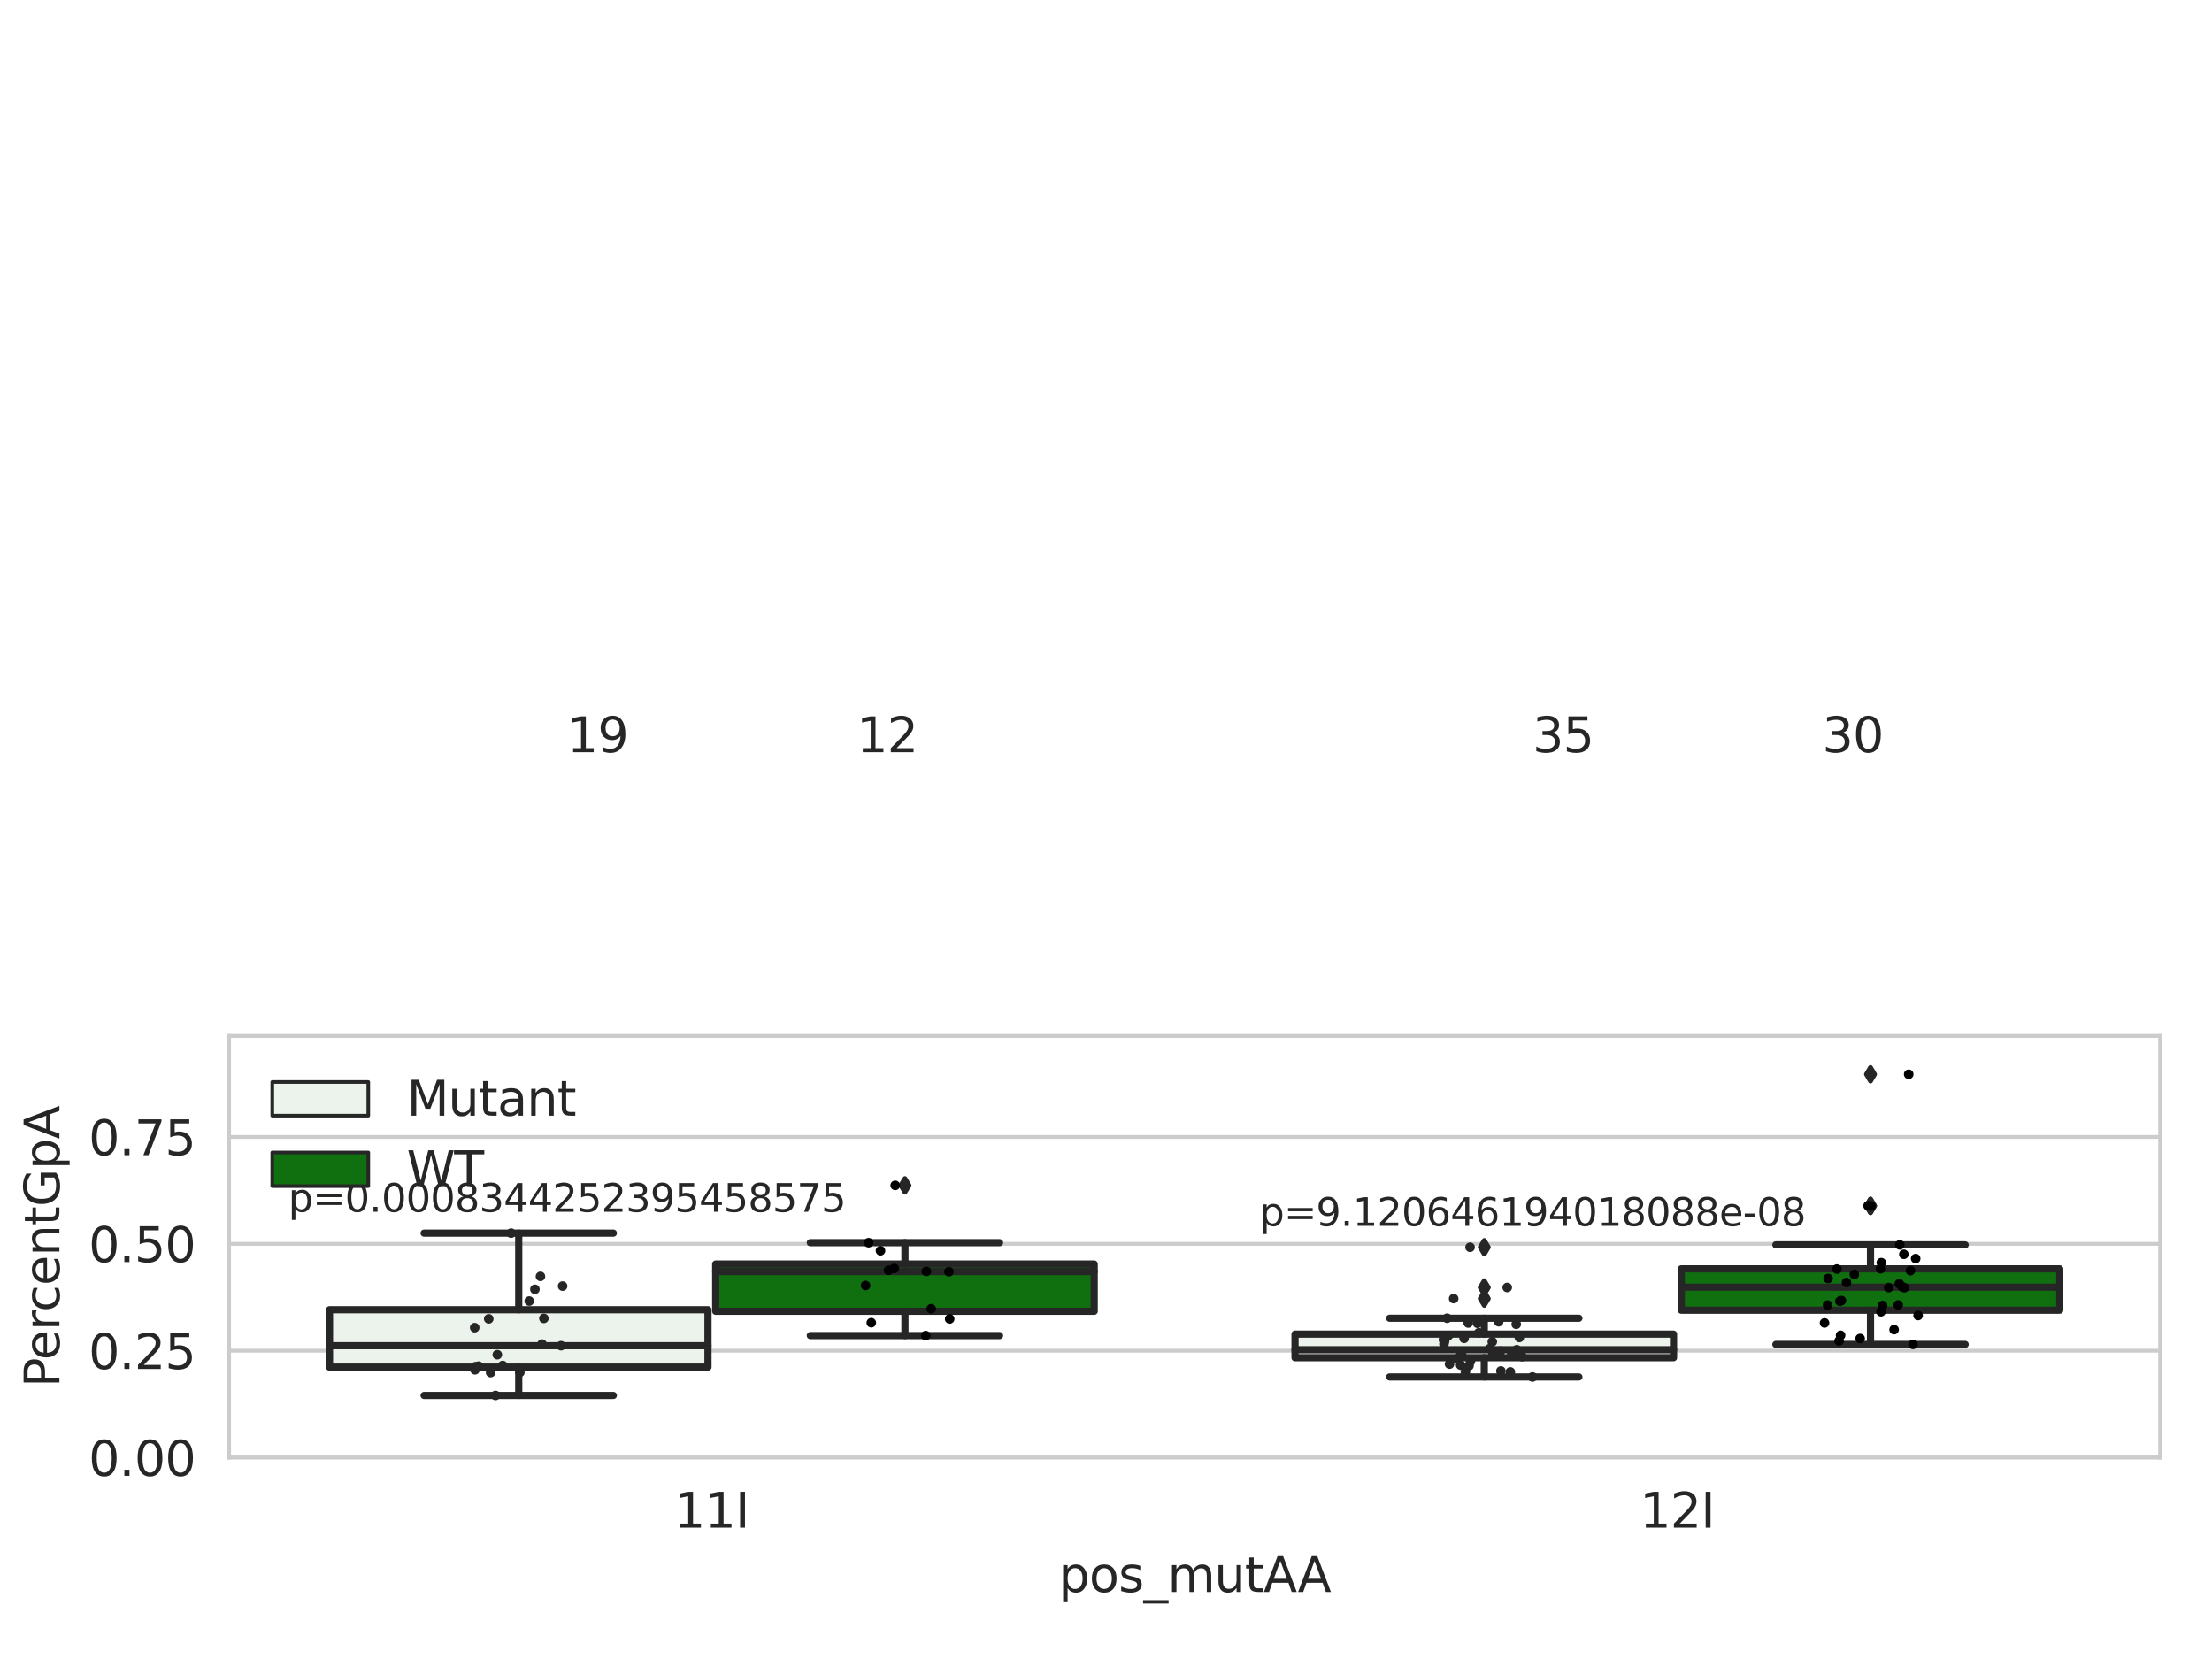<?xml version="1.0" encoding="utf-8" standalone="no"?>
<!DOCTYPE svg PUBLIC "-//W3C//DTD SVG 1.1//EN"
  "http://www.w3.org/Graphics/SVG/1.1/DTD/svg11.dtd">
<svg xmlns:xlink="http://www.w3.org/1999/xlink" width="460.8pt" height="345.6pt" viewBox="0 0 460.8 345.6" xmlns="http://www.w3.org/2000/svg" version="1.1">
 <defs>
  <style type="text/css">*{stroke-linejoin: round; stroke-linecap: butt}</style>
 </defs>
 <g id="figure_1">
  <g id="patch_1">
   <path d="M 0 345.6 
L 460.8 345.6 
L 460.8 0 
L 0 0 
z
" style="fill: #ffffff"/>
  </g>
  <g id="axes_1">
   <g id="patch_2">
    <path d="M 47.72 303.64 
L 450 303.64 
L 450 215.812 
L 47.72 215.812 
z
" style="fill: #ffffff"/>
   </g>
   <g id="matplotlib.axis_1">
    <g id="xtick_1">
     <g id="text_1">
      <!-- 11I -->
      <g style="fill: #262626" transform="translate(140.452 318.238)scale(0.1 -0.1)">
       <defs>
        <path id="DejaVuSans-31" d="M 794 531 
L 1825 531 
L 1825 4091 
L 703 3866 
L 703 4441 
L 1819 4666 
L 2450 4666 
L 2450 531 
L 3481 531 
L 3481 0 
L 794 0 
L 794 531 
z
" transform="scale(0.016)"/>
        <path id="DejaVuSans-49" d="M 628 4666 
L 1259 4666 
L 1259 0 
L 628 0 
L 628 4666 
z
" transform="scale(0.016)"/>
       </defs>
       <use xlink:href="#DejaVuSans-31"/>
       <use xlink:href="#DejaVuSans-31" x="63.623"/>
       <use xlink:href="#DejaVuSans-49" x="127.246"/>
      </g>
     </g>
    </g>
    <g id="xtick_2">
     <g id="text_2">
      <!-- 12I -->
      <g style="fill: #262626" transform="translate(341.592 318.238)scale(0.1 -0.1)">
       <defs>
        <path id="DejaVuSans-32" d="M 1228 531 
L 3431 531 
L 3431 0 
L 469 0 
L 469 531 
Q 828 903 1448 1529 
Q 2069 2156 2228 2338 
Q 2531 2678 2651 2914 
Q 2772 3150 2772 3378 
Q 2772 3750 2511 3984 
Q 2250 4219 1831 4219 
Q 1534 4219 1204 4116 
Q 875 4013 500 3803 
L 500 4441 
Q 881 4594 1212 4672 
Q 1544 4750 1819 4750 
Q 2544 4750 2975 4387 
Q 3406 4025 3406 3419 
Q 3406 3131 3298 2873 
Q 3191 2616 2906 2266 
Q 2828 2175 2409 1742 
Q 1991 1309 1228 531 
z
" transform="scale(0.016)"/>
       </defs>
       <use xlink:href="#DejaVuSans-31"/>
       <use xlink:href="#DejaVuSans-32" x="63.623"/>
       <use xlink:href="#DejaVuSans-49" x="127.246"/>
      </g>
     </g>
    </g>
    <g id="text_3">
     <!-- pos_mutAA -->
     <g style="fill: #262626" transform="translate(220.544 331.638)scale(0.1 -0.1)">
      <defs>
       <path id="DejaVuSans-70" d="M 1159 525 
L 1159 -1331 
L 581 -1331 
L 581 3500 
L 1159 3500 
L 1159 2969 
Q 1341 3281 1617 3432 
Q 1894 3584 2278 3584 
Q 2916 3584 3314 3078 
Q 3713 2572 3713 1747 
Q 3713 922 3314 415 
Q 2916 -91 2278 -91 
Q 1894 -91 1617 61 
Q 1341 213 1159 525 
z
M 3116 1747 
Q 3116 2381 2855 2742 
Q 2594 3103 2138 3103 
Q 1681 3103 1420 2742 
Q 1159 2381 1159 1747 
Q 1159 1113 1420 752 
Q 1681 391 2138 391 
Q 2594 391 2855 752 
Q 3116 1113 3116 1747 
z
" transform="scale(0.016)"/>
       <path id="DejaVuSans-6f" d="M 1959 3097 
Q 1497 3097 1228 2736 
Q 959 2375 959 1747 
Q 959 1119 1226 758 
Q 1494 397 1959 397 
Q 2419 397 2687 759 
Q 2956 1122 2956 1747 
Q 2956 2369 2687 2733 
Q 2419 3097 1959 3097 
z
M 1959 3584 
Q 2709 3584 3137 3096 
Q 3566 2609 3566 1747 
Q 3566 888 3137 398 
Q 2709 -91 1959 -91 
Q 1206 -91 779 398 
Q 353 888 353 1747 
Q 353 2609 779 3096 
Q 1206 3584 1959 3584 
z
" transform="scale(0.016)"/>
       <path id="DejaVuSans-73" d="M 2834 3397 
L 2834 2853 
Q 2591 2978 2328 3040 
Q 2066 3103 1784 3103 
Q 1356 3103 1142 2972 
Q 928 2841 928 2578 
Q 928 2378 1081 2264 
Q 1234 2150 1697 2047 
L 1894 2003 
Q 2506 1872 2764 1633 
Q 3022 1394 3022 966 
Q 3022 478 2636 193 
Q 2250 -91 1575 -91 
Q 1294 -91 989 -36 
Q 684 19 347 128 
L 347 722 
Q 666 556 975 473 
Q 1284 391 1588 391 
Q 1994 391 2212 530 
Q 2431 669 2431 922 
Q 2431 1156 2273 1281 
Q 2116 1406 1581 1522 
L 1381 1569 
Q 847 1681 609 1914 
Q 372 2147 372 2553 
Q 372 3047 722 3315 
Q 1072 3584 1716 3584 
Q 2034 3584 2315 3537 
Q 2597 3491 2834 3397 
z
" transform="scale(0.016)"/>
       <path id="DejaVuSans-5f" d="M 3263 -1063 
L 3263 -1509 
L -63 -1509 
L -63 -1063 
L 3263 -1063 
z
" transform="scale(0.016)"/>
       <path id="DejaVuSans-6d" d="M 3328 2828 
Q 3544 3216 3844 3400 
Q 4144 3584 4550 3584 
Q 5097 3584 5394 3201 
Q 5691 2819 5691 2113 
L 5691 0 
L 5113 0 
L 5113 2094 
Q 5113 2597 4934 2840 
Q 4756 3084 4391 3084 
Q 3944 3084 3684 2787 
Q 3425 2491 3425 1978 
L 3425 0 
L 2847 0 
L 2847 2094 
Q 2847 2600 2669 2842 
Q 2491 3084 2119 3084 
Q 1678 3084 1418 2786 
Q 1159 2488 1159 1978 
L 1159 0 
L 581 0 
L 581 3500 
L 1159 3500 
L 1159 2956 
Q 1356 3278 1631 3431 
Q 1906 3584 2284 3584 
Q 2666 3584 2933 3390 
Q 3200 3197 3328 2828 
z
" transform="scale(0.016)"/>
       <path id="DejaVuSans-75" d="M 544 1381 
L 544 3500 
L 1119 3500 
L 1119 1403 
Q 1119 906 1312 657 
Q 1506 409 1894 409 
Q 2359 409 2629 706 
Q 2900 1003 2900 1516 
L 2900 3500 
L 3475 3500 
L 3475 0 
L 2900 0 
L 2900 538 
Q 2691 219 2414 64 
Q 2138 -91 1772 -91 
Q 1169 -91 856 284 
Q 544 659 544 1381 
z
M 1991 3584 
L 1991 3584 
z
" transform="scale(0.016)"/>
       <path id="DejaVuSans-74" d="M 1172 4494 
L 1172 3500 
L 2356 3500 
L 2356 3053 
L 1172 3053 
L 1172 1153 
Q 1172 725 1289 603 
Q 1406 481 1766 481 
L 2356 481 
L 2356 0 
L 1766 0 
Q 1100 0 847 248 
Q 594 497 594 1153 
L 594 3053 
L 172 3053 
L 172 3500 
L 594 3500 
L 594 4494 
L 1172 4494 
z
" transform="scale(0.016)"/>
       <path id="DejaVuSans-41" d="M 2188 4044 
L 1331 1722 
L 3047 1722 
L 2188 4044 
z
M 1831 4666 
L 2547 4666 
L 4325 0 
L 3669 0 
L 3244 1197 
L 1141 1197 
L 716 0 
L 50 0 
L 1831 4666 
z
" transform="scale(0.016)"/>
      </defs>
      <use xlink:href="#DejaVuSans-70"/>
      <use xlink:href="#DejaVuSans-6f" x="63.477"/>
      <use xlink:href="#DejaVuSans-73" x="124.658"/>
      <use xlink:href="#DejaVuSans-5f" x="176.758"/>
      <use xlink:href="#DejaVuSans-6d" x="226.758"/>
      <use xlink:href="#DejaVuSans-75" x="324.17"/>
      <use xlink:href="#DejaVuSans-74" x="387.549"/>
      <use xlink:href="#DejaVuSans-41" x="426.758"/>
      <use xlink:href="#DejaVuSans-41" x="497.916"/>
     </g>
    </g>
   </g>
   <g id="matplotlib.axis_2">
    <g id="ytick_1">
     <g id="line2d_1">
      <path d="M 47.72 303.64 
L 450 303.64 
" clip-path="url(#p81865684d6)" style="fill: none; stroke: #cccccc; stroke-width: 0.8; stroke-linecap: round"/>
     </g>
     <g id="text_4">
      <!-- 0.00 -->
      <g style="fill: #262626" transform="translate(18.454 307.439)scale(0.1 -0.1)">
       <defs>
        <path id="DejaVuSans-30" d="M 2034 4250 
Q 1547 4250 1301 3770 
Q 1056 3291 1056 2328 
Q 1056 1369 1301 889 
Q 1547 409 2034 409 
Q 2525 409 2770 889 
Q 3016 1369 3016 2328 
Q 3016 3291 2770 3770 
Q 2525 4250 2034 4250 
z
M 2034 4750 
Q 2819 4750 3233 4129 
Q 3647 3509 3647 2328 
Q 3647 1150 3233 529 
Q 2819 -91 2034 -91 
Q 1250 -91 836 529 
Q 422 1150 422 2328 
Q 422 3509 836 4129 
Q 1250 4750 2034 4750 
z
" transform="scale(0.016)"/>
        <path id="DejaVuSans-2e" d="M 684 794 
L 1344 794 
L 1344 0 
L 684 0 
L 684 794 
z
" transform="scale(0.016)"/>
       </defs>
       <use xlink:href="#DejaVuSans-30"/>
       <use xlink:href="#DejaVuSans-2e" x="63.623"/>
       <use xlink:href="#DejaVuSans-30" x="95.41"/>
       <use xlink:href="#DejaVuSans-30" x="159.033"/>
      </g>
     </g>
    </g>
    <g id="ytick_2">
     <g id="line2d_2">
      <path d="M 47.72 281.376 
L 450 281.376 
" clip-path="url(#p81865684d6)" style="fill: none; stroke: #cccccc; stroke-width: 0.8; stroke-linecap: round"/>
     </g>
     <g id="text_5">
      <!-- 0.25 -->
      <g style="fill: #262626" transform="translate(18.454 285.176)scale(0.1 -0.1)">
       <defs>
        <path id="DejaVuSans-35" d="M 691 4666 
L 3169 4666 
L 3169 4134 
L 1269 4134 
L 1269 2991 
Q 1406 3038 1543 3061 
Q 1681 3084 1819 3084 
Q 2600 3084 3056 2656 
Q 3513 2228 3513 1497 
Q 3513 744 3044 326 
Q 2575 -91 1722 -91 
Q 1428 -91 1123 -41 
Q 819 9 494 109 
L 494 744 
Q 775 591 1075 516 
Q 1375 441 1709 441 
Q 2250 441 2565 725 
Q 2881 1009 2881 1497 
Q 2881 1984 2565 2268 
Q 2250 2553 1709 2553 
Q 1456 2553 1204 2497 
Q 953 2441 691 2322 
L 691 4666 
z
" transform="scale(0.016)"/>
       </defs>
       <use xlink:href="#DejaVuSans-30"/>
       <use xlink:href="#DejaVuSans-2e" x="63.623"/>
       <use xlink:href="#DejaVuSans-32" x="95.41"/>
       <use xlink:href="#DejaVuSans-35" x="159.033"/>
      </g>
     </g>
    </g>
    <g id="ytick_3">
     <g id="line2d_3">
      <path d="M 47.72 259.113 
L 450 259.113 
" clip-path="url(#p81865684d6)" style="fill: none; stroke: #cccccc; stroke-width: 0.8; stroke-linecap: round"/>
     </g>
     <g id="text_6">
      <!-- 0.50 -->
      <g style="fill: #262626" transform="translate(18.454 262.912)scale(0.1 -0.1)">
       <use xlink:href="#DejaVuSans-30"/>
       <use xlink:href="#DejaVuSans-2e" x="63.623"/>
       <use xlink:href="#DejaVuSans-35" x="95.41"/>
       <use xlink:href="#DejaVuSans-30" x="159.033"/>
      </g>
     </g>
    </g>
    <g id="ytick_4">
     <g id="line2d_4">
      <path d="M 47.72 236.849 
L 450 236.849 
" clip-path="url(#p81865684d6)" style="fill: none; stroke: #cccccc; stroke-width: 0.8; stroke-linecap: round"/>
     </g>
     <g id="text_7">
      <!-- 0.75 -->
      <g style="fill: #262626" transform="translate(18.454 240.648)scale(0.1 -0.1)">
       <defs>
        <path id="DejaVuSans-37" d="M 525 4666 
L 3525 4666 
L 3525 4397 
L 1831 0 
L 1172 0 
L 2766 4134 
L 525 4134 
L 525 4666 
z
" transform="scale(0.016)"/>
       </defs>
       <use xlink:href="#DejaVuSans-30"/>
       <use xlink:href="#DejaVuSans-2e" x="63.623"/>
       <use xlink:href="#DejaVuSans-37" x="95.41"/>
       <use xlink:href="#DejaVuSans-35" x="159.033"/>
      </g>
     </g>
    </g>
    <g id="text_8">
     <!-- PercentGpA -->
     <g style="fill: #262626" transform="translate(12.375 289.002)rotate(-90)scale(0.1 -0.1)">
      <defs>
       <path id="DejaVuSans-50" d="M 1259 4147 
L 1259 2394 
L 2053 2394 
Q 2494 2394 2734 2622 
Q 2975 2850 2975 3272 
Q 2975 3691 2734 3919 
Q 2494 4147 2053 4147 
L 1259 4147 
z
M 628 4666 
L 2053 4666 
Q 2838 4666 3239 4311 
Q 3641 3956 3641 3272 
Q 3641 2581 3239 2228 
Q 2838 1875 2053 1875 
L 1259 1875 
L 1259 0 
L 628 0 
L 628 4666 
z
" transform="scale(0.016)"/>
       <path id="DejaVuSans-65" d="M 3597 1894 
L 3597 1613 
L 953 1613 
Q 991 1019 1311 708 
Q 1631 397 2203 397 
Q 2534 397 2845 478 
Q 3156 559 3463 722 
L 3463 178 
Q 3153 47 2828 -22 
Q 2503 -91 2169 -91 
Q 1331 -91 842 396 
Q 353 884 353 1716 
Q 353 2575 817 3079 
Q 1281 3584 2069 3584 
Q 2775 3584 3186 3129 
Q 3597 2675 3597 1894 
z
M 3022 2063 
Q 3016 2534 2758 2815 
Q 2500 3097 2075 3097 
Q 1594 3097 1305 2825 
Q 1016 2553 972 2059 
L 3022 2063 
z
" transform="scale(0.016)"/>
       <path id="DejaVuSans-72" d="M 2631 2963 
Q 2534 3019 2420 3045 
Q 2306 3072 2169 3072 
Q 1681 3072 1420 2755 
Q 1159 2438 1159 1844 
L 1159 0 
L 581 0 
L 581 3500 
L 1159 3500 
L 1159 2956 
Q 1341 3275 1631 3429 
Q 1922 3584 2338 3584 
Q 2397 3584 2469 3576 
Q 2541 3569 2628 3553 
L 2631 2963 
z
" transform="scale(0.016)"/>
       <path id="DejaVuSans-63" d="M 3122 3366 
L 3122 2828 
Q 2878 2963 2633 3030 
Q 2388 3097 2138 3097 
Q 1578 3097 1268 2742 
Q 959 2388 959 1747 
Q 959 1106 1268 751 
Q 1578 397 2138 397 
Q 2388 397 2633 464 
Q 2878 531 3122 666 
L 3122 134 
Q 2881 22 2623 -34 
Q 2366 -91 2075 -91 
Q 1284 -91 818 406 
Q 353 903 353 1747 
Q 353 2603 823 3093 
Q 1294 3584 2113 3584 
Q 2378 3584 2631 3529 
Q 2884 3475 3122 3366 
z
" transform="scale(0.016)"/>
       <path id="DejaVuSans-6e" d="M 3513 2113 
L 3513 0 
L 2938 0 
L 2938 2094 
Q 2938 2591 2744 2837 
Q 2550 3084 2163 3084 
Q 1697 3084 1428 2787 
Q 1159 2491 1159 1978 
L 1159 0 
L 581 0 
L 581 3500 
L 1159 3500 
L 1159 2956 
Q 1366 3272 1645 3428 
Q 1925 3584 2291 3584 
Q 2894 3584 3203 3211 
Q 3513 2838 3513 2113 
z
" transform="scale(0.016)"/>
       <path id="DejaVuSans-47" d="M 3809 666 
L 3809 1919 
L 2778 1919 
L 2778 2438 
L 4434 2438 
L 4434 434 
Q 4069 175 3628 42 
Q 3188 -91 2688 -91 
Q 1594 -91 976 548 
Q 359 1188 359 2328 
Q 359 3472 976 4111 
Q 1594 4750 2688 4750 
Q 3144 4750 3555 4637 
Q 3966 4525 4313 4306 
L 4313 3634 
Q 3963 3931 3569 4081 
Q 3175 4231 2741 4231 
Q 1884 4231 1454 3753 
Q 1025 3275 1025 2328 
Q 1025 1384 1454 906 
Q 1884 428 2741 428 
Q 3075 428 3337 486 
Q 3600 544 3809 666 
z
" transform="scale(0.016)"/>
      </defs>
      <use xlink:href="#DejaVuSans-50"/>
      <use xlink:href="#DejaVuSans-65" x="56.678"/>
      <use xlink:href="#DejaVuSans-72" x="118.201"/>
      <use xlink:href="#DejaVuSans-63" x="157.064"/>
      <use xlink:href="#DejaVuSans-65" x="212.045"/>
      <use xlink:href="#DejaVuSans-6e" x="273.568"/>
      <use xlink:href="#DejaVuSans-74" x="336.947"/>
      <use xlink:href="#DejaVuSans-47" x="376.156"/>
      <use xlink:href="#DejaVuSans-70" x="453.646"/>
      <use xlink:href="#DejaVuSans-41" x="517.123"/>
     </g>
    </g>
   </g>
   <g id="patch_3">
    <path d="M 68.639 284.798 
L 147.485 284.798 
L 147.485 272.843 
L 68.639 272.843 
L 68.639 284.798 
z
" clip-path="url(#p81865684d6)" style="fill: #ecf2ec; stroke: #262626; stroke-width: 1.5; stroke-linejoin: miter"/>
   </g>
   <g id="patch_4">
    <path d="M 149.095 273.164 
L 227.941 273.164 
L 227.941 263.321 
L 149.095 263.321 
L 149.095 273.164 
z
" clip-path="url(#p81865684d6)" style="fill: #107010; stroke: #262626; stroke-width: 1.5; stroke-linejoin: miter"/>
   </g>
   <g id="patch_5">
    <path d="M 269.779 282.835 
L 348.625 282.835 
L 348.625 277.919 
L 269.779 277.919 
L 269.779 282.835 
z
" clip-path="url(#p81865684d6)" style="fill: #ecf2ec; stroke: #262626; stroke-width: 1.5; stroke-linejoin: miter"/>
   </g>
   <g id="patch_6">
    <path d="M 350.235 272.937 
L 429.081 272.937 
L 429.081 264.332 
L 350.235 264.332 
L 350.235 272.937 
z
" clip-path="url(#p81865684d6)" style="fill: #107010; stroke: #262626; stroke-width: 1.5; stroke-linejoin: miter"/>
   </g>
   <g id="patch_7">
    <path d="M 148.29 303.64 
L 148.29 303.64 
L 148.29 303.64 
L 148.29 303.64 
z
" clip-path="url(#p81865684d6)" style="fill: #ecf2ec; stroke: #262626; stroke-width: 0.75; stroke-linejoin: miter"/>
   </g>
   <g id="patch_8">
    <path d="M 148.29 303.64 
L 148.29 303.64 
L 148.29 303.64 
L 148.29 303.64 
z
" clip-path="url(#p81865684d6)" style="fill: #107010; stroke: #262626; stroke-width: 0.75; stroke-linejoin: miter"/>
   </g>
   <g id="PathCollection_1"/>
   <g id="PathCollection_2"/>
   <g id="line2d_5">
    <path d="M 108.062 284.798 
L 108.062 290.694 
" clip-path="url(#p81865684d6)" style="fill: none; stroke: #262626; stroke-width: 1.5; stroke-linecap: round"/>
   </g>
   <g id="line2d_6">
    <path d="M 108.062 272.843 
L 108.062 256.881 
" clip-path="url(#p81865684d6)" style="fill: none; stroke: #262626; stroke-width: 1.5; stroke-linecap: round"/>
   </g>
   <g id="line2d_7">
    <path d="M 88.35 290.694 
L 127.774 290.694 
" clip-path="url(#p81865684d6)" style="fill: none; stroke: #262626; stroke-width: 1.5; stroke-linecap: round"/>
   </g>
   <g id="line2d_8">
    <path d="M 88.35 256.881 
L 127.774 256.881 
" clip-path="url(#p81865684d6)" style="fill: none; stroke: #262626; stroke-width: 1.5; stroke-linecap: round"/>
   </g>
   <g id="line2d_9"/>
   <g id="line2d_10">
    <path d="M 188.518 273.164 
L 188.518 278.225 
" clip-path="url(#p81865684d6)" style="fill: none; stroke: #262626; stroke-width: 1.5; stroke-linecap: round"/>
   </g>
   <g id="line2d_11">
    <path d="M 188.518 263.321 
L 188.518 258.876 
" clip-path="url(#p81865684d6)" style="fill: none; stroke: #262626; stroke-width: 1.5; stroke-linecap: round"/>
   </g>
   <g id="line2d_12">
    <path d="M 168.806 278.225 
L 208.23 278.225 
" clip-path="url(#p81865684d6)" style="fill: none; stroke: #262626; stroke-width: 1.5; stroke-linecap: round"/>
   </g>
   <g id="line2d_13">
    <path d="M 168.806 258.876 
L 208.23 258.876 
" clip-path="url(#p81865684d6)" style="fill: none; stroke: #262626; stroke-width: 1.5; stroke-linecap: round"/>
   </g>
   <g id="line2d_14">
    <defs>
     <path id="md64e29e26b" d="M -0 1.414 
L 0.849 0 
L 0 -1.414 
L -0.849 -0 
z
" style="stroke: #262626; stroke-linejoin: miter"/>
    </defs>
    <g clip-path="url(#p81865684d6)">
     <use xlink:href="#md64e29e26b" x="188.518" y="246.935" style="fill: #262626; stroke: #262626; stroke-linejoin: miter"/>
    </g>
   </g>
   <g id="line2d_15">
    <path d="M 309.202 282.835 
L 309.202 286.847 
" clip-path="url(#p81865684d6)" style="fill: none; stroke: #262626; stroke-width: 1.5; stroke-linecap: round"/>
   </g>
   <g id="line2d_16">
    <path d="M 309.202 277.919 
L 309.202 274.611 
" clip-path="url(#p81865684d6)" style="fill: none; stroke: #262626; stroke-width: 1.5; stroke-linecap: round"/>
   </g>
   <g id="line2d_17">
    <path d="M 289.49 286.847 
L 328.914 286.847 
" clip-path="url(#p81865684d6)" style="fill: none; stroke: #262626; stroke-width: 1.5; stroke-linecap: round"/>
   </g>
   <g id="line2d_18">
    <path d="M 289.49 274.611 
L 328.914 274.611 
" clip-path="url(#p81865684d6)" style="fill: none; stroke: #262626; stroke-width: 1.5; stroke-linecap: round"/>
   </g>
   <g id="line2d_19">
    <g clip-path="url(#p81865684d6)">
     <use xlink:href="#md64e29e26b" x="309.202" y="268.207" style="fill: #262626; stroke: #262626; stroke-linejoin: miter"/>
     <use xlink:href="#md64e29e26b" x="309.202" y="259.826" style="fill: #262626; stroke: #262626; stroke-linejoin: miter"/>
     <use xlink:href="#md64e29e26b" x="309.202" y="270.525" style="fill: #262626; stroke: #262626; stroke-linejoin: miter"/>
    </g>
   </g>
   <g id="line2d_20">
    <path d="M 389.658 272.937 
L 389.658 280.068 
" clip-path="url(#p81865684d6)" style="fill: none; stroke: #262626; stroke-width: 1.5; stroke-linecap: round"/>
   </g>
   <g id="line2d_21">
    <path d="M 389.658 264.332 
L 389.658 259.33 
" clip-path="url(#p81865684d6)" style="fill: none; stroke: #262626; stroke-width: 1.5; stroke-linecap: round"/>
   </g>
   <g id="line2d_22">
    <path d="M 369.946 280.068 
L 409.37 280.068 
" clip-path="url(#p81865684d6)" style="fill: none; stroke: #262626; stroke-width: 1.5; stroke-linecap: round"/>
   </g>
   <g id="line2d_23">
    <path d="M 369.946 259.33 
L 409.37 259.33 
" clip-path="url(#p81865684d6)" style="fill: none; stroke: #262626; stroke-width: 1.5; stroke-linecap: round"/>
   </g>
   <g id="line2d_24">
    <g clip-path="url(#p81865684d6)">
     <use xlink:href="#md64e29e26b" x="389.658" y="251.186" style="fill: #262626; stroke: #262626; stroke-linejoin: miter"/>
     <use xlink:href="#md64e29e26b" x="389.658" y="251.226" style="fill: #262626; stroke: #262626; stroke-linejoin: miter"/>
     <use xlink:href="#md64e29e26b" x="389.658" y="223.796" style="fill: #262626; stroke: #262626; stroke-linejoin: miter"/>
    </g>
   </g>
   <g id="line2d_25">
    <path d="M 68.639 280.337 
L 147.485 280.337 
" clip-path="url(#p81865684d6)" style="fill: none; stroke: #262626; stroke-width: 1.5; stroke-linecap: round"/>
   </g>
   <g id="line2d_26">
    <path d="M 149.095 264.893 
L 227.941 264.893 
" clip-path="url(#p81865684d6)" style="fill: none; stroke: #262626; stroke-width: 1.5; stroke-linecap: round"/>
   </g>
   <g id="line2d_27">
    <path d="M 269.779 281.178 
L 348.625 281.178 
" clip-path="url(#p81865684d6)" style="fill: none; stroke: #262626; stroke-width: 1.5; stroke-linecap: round"/>
   </g>
   <g id="line2d_28">
    <path d="M 350.235 268.146 
L 429.081 268.146 
" clip-path="url(#p81865684d6)" style="fill: none; stroke: #262626; stroke-width: 1.5; stroke-linecap: round"/>
   </g>
   <g id="patch_9">
    <path d="M 47.72 303.64 
L 47.72 215.812 
" style="fill: none; stroke: #cccccc; stroke-width: 0.8; stroke-linejoin: miter; stroke-linecap: square"/>
   </g>
   <g id="patch_10">
    <path d="M 450 303.64 
L 450 215.812 
" style="fill: none; stroke: #cccccc; stroke-width: 0.8; stroke-linejoin: miter; stroke-linecap: square"/>
   </g>
   <g id="patch_11">
    <path d="M 47.72 303.64 
L 450 303.64 
" style="fill: none; stroke: #cccccc; stroke-width: 0.8; stroke-linejoin: miter; stroke-linecap: square"/>
   </g>
   <g id="patch_12">
    <path d="M 47.72 215.812 
L 450 215.812 
" style="fill: none; stroke: #cccccc; stroke-width: 0.8; stroke-linejoin: miter; stroke-linecap: square"/>
   </g>
   <g id="PathCollection_3">
    <defs>
     <path id="C0_0_86b037a57e" d="M 0 1 
C 0.265 1 0.52 0.895 0.707 0.707 
C 0.895 0.52 1 0.265 1 -0 
C 1 -0.265 0.895 -0.52 0.707 -0.707 
C 0.52 -0.895 0.265 -1 0 -1 
C -0.265 -1 -0.52 -0.895 -0.707 -0.707 
C -0.895 -0.52 -1 -0.265 -1 0 
C -1 0.265 -0.895 0.52 -0.707 0.707 
C -0.52 0.895 -0.265 1 0 1 
z
"/>
    </defs>
    <g clip-path="url(#p81865684d6)">
     <use xlink:href="#C0_0_86b037a57e" x="99.046" y="284.705" style="fill: #262626"/>
    </g>
    <g clip-path="url(#p81865684d6)">
     <use xlink:href="#C0_0_86b037a57e" x="110.247" y="271.037" style="fill: #262626"/>
    </g>
    <g clip-path="url(#p81865684d6)">
     <use xlink:href="#C0_0_86b037a57e" x="113.303" y="274.65" style="fill: #262626"/>
    </g>
    <g clip-path="url(#p81865684d6)">
     <use xlink:href="#C0_0_86b037a57e" x="117.202" y="267.917" style="fill: #262626"/>
    </g>
    <g clip-path="url(#p81865684d6)">
     <use xlink:href="#C0_0_86b037a57e" x="101.816" y="274.741" style="fill: #262626"/>
    </g>
    <g clip-path="url(#p81865684d6)">
     <use xlink:href="#C0_0_86b037a57e" x="106.474" y="256.881" style="fill: #262626"/>
    </g>
    <g clip-path="url(#p81865684d6)">
     <use xlink:href="#C0_0_86b037a57e" x="103.238" y="290.694" style="fill: #262626"/>
    </g>
    <g clip-path="url(#p81865684d6)">
     <use xlink:href="#C0_0_86b037a57e" x="104.718" y="284.458" style="fill: #262626"/>
    </g>
    <g clip-path="url(#p81865684d6)">
     <use xlink:href="#C0_0_86b037a57e" x="99.106" y="284.89" style="fill: #262626"/>
    </g>
    <g clip-path="url(#p81865684d6)">
     <use xlink:href="#C0_0_86b037a57e" x="98.952" y="285.357" style="fill: #262626"/>
    </g>
    <g clip-path="url(#p81865684d6)">
     <use xlink:href="#C0_0_86b037a57e" x="112.584" y="265.894" style="fill: #262626"/>
    </g>
    <g clip-path="url(#p81865684d6)">
     <use xlink:href="#C0_0_86b037a57e" x="103.603" y="282.205" style="fill: #262626"/>
    </g>
    <g clip-path="url(#p81865684d6)">
     <use xlink:href="#C0_0_86b037a57e" x="98.89" y="276.575" style="fill: #262626"/>
    </g>
    <g clip-path="url(#p81865684d6)">
     <use xlink:href="#C0_0_86b037a57e" x="116.873" y="280.337" style="fill: #262626"/>
    </g>
    <g clip-path="url(#p81865684d6)">
     <use xlink:href="#C0_0_86b037a57e" x="108.299" y="285.894" style="fill: #262626"/>
    </g>
    <g clip-path="url(#p81865684d6)">
     <use xlink:href="#C0_0_86b037a57e" x="112.91" y="279.994" style="fill: #262626"/>
    </g>
    <g clip-path="url(#p81865684d6)">
     <use xlink:href="#C0_0_86b037a57e" x="102.207" y="285.934" style="fill: #262626"/>
    </g>
    <g clip-path="url(#p81865684d6)">
     <use xlink:href="#C0_0_86b037a57e" x="111.432" y="268.587" style="fill: #262626"/>
    </g>
    <g clip-path="url(#p81865684d6)">
     <use xlink:href="#C0_0_86b037a57e" x="99.713" y="284.595" style="fill: #262626"/>
    </g>
   </g>
   <g id="PathCollection_4">
    <defs>
     <path id="C1_0_ac22e44561" d="M 0 1 
C 0.265 1 0.52 0.895 0.707 0.707 
C 0.895 0.52 1 0.265 1 -0 
C 1 -0.265 0.895 -0.52 0.707 -0.707 
C 0.52 -0.895 0.265 -1 0 -1 
C -0.265 -1 -0.52 -0.895 -0.707 -0.707 
C -0.895 -0.52 -1 -0.265 -1 0 
C -1 0.265 -0.895 0.52 -0.707 0.707 
C -0.52 0.895 -0.265 1 0 1 
z
"/>
    </defs>
    <g clip-path="url(#p81865684d6)">
     <use xlink:href="#C1_0_ac22e44561" x="185.098" y="264.621"/>
    </g>
    <g clip-path="url(#p81865684d6)">
     <use xlink:href="#C1_0_ac22e44561" x="183.428" y="260.552"/>
    </g>
    <g clip-path="url(#p81865684d6)">
     <use xlink:href="#C1_0_ac22e44561" x="197.681" y="264.93"/>
    </g>
    <g clip-path="url(#p81865684d6)">
     <use xlink:href="#C1_0_ac22e44561" x="180.951" y="258.876"/>
    </g>
    <g clip-path="url(#p81865684d6)">
     <use xlink:href="#C1_0_ac22e44561" x="193.984" y="272.634"/>
    </g>
    <g clip-path="url(#p81865684d6)">
     <use xlink:href="#C1_0_ac22e44561" x="192.982" y="264.855"/>
    </g>
    <g clip-path="url(#p81865684d6)">
     <use xlink:href="#C1_0_ac22e44561" x="192.846" y="278.225"/>
    </g>
    <g clip-path="url(#p81865684d6)">
     <use xlink:href="#C1_0_ac22e44561" x="186.292" y="264.244"/>
    </g>
    <g clip-path="url(#p81865684d6)">
     <use xlink:href="#C1_0_ac22e44561" x="186.494" y="246.935"/>
    </g>
    <g clip-path="url(#p81865684d6)">
     <use xlink:href="#C1_0_ac22e44561" x="181.508" y="275.546"/>
    </g>
    <g clip-path="url(#p81865684d6)">
     <use xlink:href="#C1_0_ac22e44561" x="197.835" y="274.755"/>
    </g>
    <g clip-path="url(#p81865684d6)">
     <use xlink:href="#C1_0_ac22e44561" x="180.316" y="267.793"/>
    </g>
   </g>
   <g id="PathCollection_5">
    <defs>
     <path id="C2_0_bb6bc6ff11" d="M 0 1 
C 0.265 1 0.52 0.895 0.707 0.707 
C 0.895 0.52 1 0.265 1 -0 
C 1 -0.265 0.895 -0.52 0.707 -0.707 
C 0.52 -0.895 0.265 -1 0 -1 
C -0.265 -1 -0.52 -0.895 -0.707 -0.707 
C -0.895 -0.52 -1 -0.265 -1 0 
C -1 0.265 -0.895 0.52 -0.707 0.707 
C -0.52 0.895 -0.265 1 0 1 
z
"/>
    </defs>
    <g clip-path="url(#p81865684d6)">
     <use xlink:href="#C2_0_bb6bc6ff11" x="304.276" y="284.374" style="fill: #262626"/>
    </g>
    <g clip-path="url(#p81865684d6)">
     <use xlink:href="#C2_0_bb6bc6ff11" x="312.585" y="281.456" style="fill: #262626"/>
    </g>
    <g clip-path="url(#p81865684d6)">
     <use xlink:href="#C2_0_bb6bc6ff11" x="313.982" y="268.207" style="fill: #262626"/>
    </g>
    <g clip-path="url(#p81865684d6)">
     <use xlink:href="#C2_0_bb6bc6ff11" x="314.632" y="285.798" style="fill: #262626"/>
    </g>
    <g clip-path="url(#p81865684d6)">
     <use xlink:href="#C2_0_bb6bc6ff11" x="310.872" y="279.514" style="fill: #262626"/>
    </g>
    <g clip-path="url(#p81865684d6)">
     <use xlink:href="#C2_0_bb6bc6ff11" x="312.202" y="275.339" style="fill: #262626"/>
    </g>
    <g clip-path="url(#p81865684d6)">
     <use xlink:href="#C2_0_bb6bc6ff11" x="305.272" y="285.79" style="fill: #262626"/>
    </g>
    <g clip-path="url(#p81865684d6)">
     <use xlink:href="#C2_0_bb6bc6ff11" x="314.892" y="281.774" style="fill: #262626"/>
    </g>
    <g clip-path="url(#p81865684d6)">
     <use xlink:href="#C2_0_bb6bc6ff11" x="301.75" y="278.197" style="fill: #262626"/>
    </g>
    <g clip-path="url(#p81865684d6)">
     <use xlink:href="#C2_0_bb6bc6ff11" x="306.327" y="283.572" style="fill: #262626"/>
    </g>
    <g clip-path="url(#p81865684d6)">
     <use xlink:href="#C2_0_bb6bc6ff11" x="306.243" y="259.826" style="fill: #262626"/>
    </g>
    <g clip-path="url(#p81865684d6)">
     <use xlink:href="#C2_0_bb6bc6ff11" x="303.515" y="283.05" style="fill: #262626"/>
    </g>
    <g clip-path="url(#p81865684d6)">
     <use xlink:href="#C2_0_bb6bc6ff11" x="307.788" y="275.66" style="fill: #262626"/>
    </g>
    <g clip-path="url(#p81865684d6)">
     <use xlink:href="#C2_0_bb6bc6ff11" x="301.967" y="284.165" style="fill: #262626"/>
    </g>
    <g clip-path="url(#p81865684d6)">
     <use xlink:href="#C2_0_bb6bc6ff11" x="304.468" y="282.047" style="fill: #262626"/>
    </g>
    <g clip-path="url(#p81865684d6)">
     <use xlink:href="#C2_0_bb6bc6ff11" x="300.953" y="279.374" style="fill: #262626"/>
    </g>
    <g clip-path="url(#p81865684d6)">
     <use xlink:href="#C2_0_bb6bc6ff11" x="306.019" y="284.515" style="fill: #262626"/>
    </g>
    <g clip-path="url(#p81865684d6)">
     <use xlink:href="#C2_0_bb6bc6ff11" x="315.348" y="282.081" style="fill: #262626"/>
    </g>
    <g clip-path="url(#p81865684d6)">
     <use xlink:href="#C2_0_bb6bc6ff11" x="300.808" y="279.999" style="fill: #262626"/>
    </g>
    <g clip-path="url(#p81865684d6)">
     <use xlink:href="#C2_0_bb6bc6ff11" x="315.857" y="275.866" style="fill: #262626"/>
    </g>
    <g clip-path="url(#p81865684d6)">
     <use xlink:href="#C2_0_bb6bc6ff11" x="304.301" y="282.343" style="fill: #262626"/>
    </g>
    <g clip-path="url(#p81865684d6)">
     <use xlink:href="#C2_0_bb6bc6ff11" x="316.51" y="278.625" style="fill: #262626"/>
    </g>
    <g clip-path="url(#p81865684d6)">
     <use xlink:href="#C2_0_bb6bc6ff11" x="301.458" y="274.611" style="fill: #262626"/>
    </g>
    <g clip-path="url(#p81865684d6)">
     <use xlink:href="#C2_0_bb6bc6ff11" x="308.063" y="277.641" style="fill: #262626"/>
    </g>
    <g clip-path="url(#p81865684d6)">
     <use xlink:href="#C2_0_bb6bc6ff11" x="305.858" y="275.608" style="fill: #262626"/>
    </g>
    <g clip-path="url(#p81865684d6)">
     <use xlink:href="#C2_0_bb6bc6ff11" x="305.006" y="278.804" style="fill: #262626"/>
    </g>
    <g clip-path="url(#p81865684d6)">
     <use xlink:href="#C2_0_bb6bc6ff11" x="300.698" y="279.09" style="fill: #262626"/>
    </g>
    <g clip-path="url(#p81865684d6)">
     <use xlink:href="#C2_0_bb6bc6ff11" x="317.069" y="282.619" style="fill: #262626"/>
    </g>
    <g clip-path="url(#p81865684d6)">
     <use xlink:href="#C2_0_bb6bc6ff11" x="315.973" y="281.178" style="fill: #262626"/>
    </g>
    <g clip-path="url(#p81865684d6)">
     <use xlink:href="#C2_0_bb6bc6ff11" x="310.328" y="280.944" style="fill: #262626"/>
    </g>
    <g clip-path="url(#p81865684d6)">
     <use xlink:href="#C2_0_bb6bc6ff11" x="302.825" y="270.525" style="fill: #262626"/>
    </g>
    <g clip-path="url(#p81865684d6)">
     <use xlink:href="#C2_0_bb6bc6ff11" x="312.664" y="285.599" style="fill: #262626"/>
    </g>
    <g clip-path="url(#p81865684d6)">
     <use xlink:href="#C2_0_bb6bc6ff11" x="310.988" y="282.213" style="fill: #262626"/>
    </g>
    <g clip-path="url(#p81865684d6)">
     <use xlink:href="#C2_0_bb6bc6ff11" x="319.246" y="286.847" style="fill: #262626"/>
    </g>
    <g clip-path="url(#p81865684d6)">
     <use xlink:href="#C2_0_bb6bc6ff11" x="311.534" y="282.204" style="fill: #262626"/>
    </g>
   </g>
   <g id="PathCollection_6">
    <defs>
     <path id="C3_0_7e0146b503" d="M 0 1 
C 0.265 1 0.52 0.895 0.707 0.707 
C 0.895 0.52 1 0.265 1 -0 
C 1 -0.265 0.895 -0.52 0.707 -0.707 
C 0.52 -0.895 0.265 -1 0 -1 
C -0.265 -1 -0.52 -0.895 -0.707 -0.707 
C -0.895 -0.52 -1 -0.265 -1 0 
C -1 0.265 -0.895 0.52 -0.707 0.707 
C -0.52 0.895 -0.265 1 0 1 
z
"/>
    </defs>
    <g clip-path="url(#p81865684d6)">
     <use xlink:href="#C3_0_7e0146b503" x="389.152" y="251.186"/>
    </g>
    <g clip-path="url(#p81865684d6)">
     <use xlink:href="#C3_0_7e0146b503" x="396.71" y="268.254"/>
    </g>
    <g clip-path="url(#p81865684d6)">
     <use xlink:href="#C3_0_7e0146b503" x="391.839" y="273.261"/>
    </g>
    <g clip-path="url(#p81865684d6)">
     <use xlink:href="#C3_0_7e0146b503" x="395.663" y="267.432"/>
    </g>
    <g clip-path="url(#p81865684d6)">
     <use xlink:href="#C3_0_7e0146b503" x="382.668" y="264.372"/>
    </g>
    <g clip-path="url(#p81865684d6)">
     <use xlink:href="#C3_0_7e0146b503" x="383.274" y="271.064"/>
    </g>
    <g clip-path="url(#p81865684d6)">
     <use xlink:href="#C3_0_7e0146b503" x="392.173" y="271.964"/>
    </g>
    <g clip-path="url(#p81865684d6)">
     <use xlink:href="#C3_0_7e0146b503" x="398.52" y="280.068"/>
    </g>
    <g clip-path="url(#p81865684d6)">
     <use xlink:href="#C3_0_7e0146b503" x="389.744" y="251.226"/>
    </g>
    <g clip-path="url(#p81865684d6)">
     <use xlink:href="#C3_0_7e0146b503" x="391.905" y="263.035"/>
    </g>
    <g clip-path="url(#p81865684d6)">
     <use xlink:href="#C3_0_7e0146b503" x="380.708" y="271.866"/>
    </g>
    <g clip-path="url(#p81865684d6)">
     <use xlink:href="#C3_0_7e0146b503" x="397.614" y="223.796"/>
    </g>
    <g clip-path="url(#p81865684d6)">
     <use xlink:href="#C3_0_7e0146b503" x="395.75" y="259.33"/>
    </g>
    <g clip-path="url(#p81865684d6)">
     <use xlink:href="#C3_0_7e0146b503" x="395.43" y="271.846"/>
    </g>
    <g clip-path="url(#p81865684d6)">
     <use xlink:href="#C3_0_7e0146b503" x="386.288" y="265.486"/>
    </g>
    <g clip-path="url(#p81865684d6)">
     <use xlink:href="#C3_0_7e0146b503" x="387.49" y="278.834"/>
    </g>
    <g clip-path="url(#p81865684d6)">
     <use xlink:href="#C3_0_7e0146b503" x="399.065" y="262.188"/>
    </g>
    <g clip-path="url(#p81865684d6)">
     <use xlink:href="#C3_0_7e0146b503" x="383.111" y="279.349"/>
    </g>
    <g clip-path="url(#p81865684d6)">
     <use xlink:href="#C3_0_7e0146b503" x="383.607" y="270.933"/>
    </g>
    <g clip-path="url(#p81865684d6)">
     <use xlink:href="#C3_0_7e0146b503" x="397.981" y="264.708"/>
    </g>
    <g clip-path="url(#p81865684d6)">
     <use xlink:href="#C3_0_7e0146b503" x="396.286" y="268.06"/>
    </g>
    <g clip-path="url(#p81865684d6)">
     <use xlink:href="#C3_0_7e0146b503" x="393.442" y="268.233"/>
    </g>
    <g clip-path="url(#p81865684d6)">
     <use xlink:href="#C3_0_7e0146b503" x="383.429" y="278.17"/>
    </g>
    <g clip-path="url(#p81865684d6)">
     <use xlink:href="#C3_0_7e0146b503" x="380.085" y="275.591"/>
    </g>
    <g clip-path="url(#p81865684d6)">
     <use xlink:href="#C3_0_7e0146b503" x="396.607" y="261.292"/>
    </g>
    <g clip-path="url(#p81865684d6)">
     <use xlink:href="#C3_0_7e0146b503" x="384.653" y="267.173"/>
    </g>
    <g clip-path="url(#p81865684d6)">
     <use xlink:href="#C3_0_7e0146b503" x="391.743" y="264.318"/>
    </g>
    <g clip-path="url(#p81865684d6)">
     <use xlink:href="#C3_0_7e0146b503" x="394.574" y="276.982"/>
    </g>
    <g clip-path="url(#p81865684d6)">
     <use xlink:href="#C3_0_7e0146b503" x="380.828" y="266.33"/>
    </g>
    <g clip-path="url(#p81865684d6)">
     <use xlink:href="#C3_0_7e0146b503" x="399.573" y="274.042"/>
    </g>
   </g>
   <g id="text_9">
    <!-- 19 -->
    <g style="fill: #262626" transform="translate(118.119 156.7)scale(0.1 -0.1)">
     <defs>
      <path id="DejaVuSans-39" d="M 703 97 
L 703 672 
Q 941 559 1184 500 
Q 1428 441 1663 441 
Q 2288 441 2617 861 
Q 2947 1281 2994 2138 
Q 2813 1869 2534 1725 
Q 2256 1581 1919 1581 
Q 1219 1581 811 2004 
Q 403 2428 403 3163 
Q 403 3881 828 4315 
Q 1253 4750 1959 4750 
Q 2769 4750 3195 4129 
Q 3622 3509 3622 2328 
Q 3622 1225 3098 567 
Q 2575 -91 1691 -91 
Q 1453 -91 1209 -44 
Q 966 3 703 97 
z
M 1959 2075 
Q 2384 2075 2632 2365 
Q 2881 2656 2881 3163 
Q 2881 3666 2632 3958 
Q 2384 4250 1959 4250 
Q 1534 4250 1286 3958 
Q 1038 3666 1038 3163 
Q 1038 2656 1286 2365 
Q 1534 2075 1959 2075 
z
" transform="scale(0.016)"/>
     </defs>
     <use xlink:href="#DejaVuSans-31"/>
     <use xlink:href="#DejaVuSans-39" x="63.623"/>
    </g>
   </g>
   <g id="text_10">
    <!-- p=0.0008344252395458575 -->
    <g style="fill: #262626" transform="translate(60.056 252.429)scale(0.08 -0.08)">
     <defs>
      <path id="DejaVuSans-3d" d="M 678 2906 
L 4684 2906 
L 4684 2381 
L 678 2381 
L 678 2906 
z
M 678 1631 
L 4684 1631 
L 4684 1100 
L 678 1100 
L 678 1631 
z
" transform="scale(0.016)"/>
      <path id="DejaVuSans-38" d="M 2034 2216 
Q 1584 2216 1326 1975 
Q 1069 1734 1069 1313 
Q 1069 891 1326 650 
Q 1584 409 2034 409 
Q 2484 409 2743 651 
Q 3003 894 3003 1313 
Q 3003 1734 2745 1975 
Q 2488 2216 2034 2216 
z
M 1403 2484 
Q 997 2584 770 2862 
Q 544 3141 544 3541 
Q 544 4100 942 4425 
Q 1341 4750 2034 4750 
Q 2731 4750 3128 4425 
Q 3525 4100 3525 3541 
Q 3525 3141 3298 2862 
Q 3072 2584 2669 2484 
Q 3125 2378 3379 2068 
Q 3634 1759 3634 1313 
Q 3634 634 3220 271 
Q 2806 -91 2034 -91 
Q 1263 -91 848 271 
Q 434 634 434 1313 
Q 434 1759 690 2068 
Q 947 2378 1403 2484 
z
M 1172 3481 
Q 1172 3119 1398 2916 
Q 1625 2713 2034 2713 
Q 2441 2713 2670 2916 
Q 2900 3119 2900 3481 
Q 2900 3844 2670 4047 
Q 2441 4250 2034 4250 
Q 1625 4250 1398 4047 
Q 1172 3844 1172 3481 
z
" transform="scale(0.016)"/>
      <path id="DejaVuSans-33" d="M 2597 2516 
Q 3050 2419 3304 2112 
Q 3559 1806 3559 1356 
Q 3559 666 3084 287 
Q 2609 -91 1734 -91 
Q 1441 -91 1130 -33 
Q 819 25 488 141 
L 488 750 
Q 750 597 1062 519 
Q 1375 441 1716 441 
Q 2309 441 2620 675 
Q 2931 909 2931 1356 
Q 2931 1769 2642 2001 
Q 2353 2234 1838 2234 
L 1294 2234 
L 1294 2753 
L 1863 2753 
Q 2328 2753 2575 2939 
Q 2822 3125 2822 3475 
Q 2822 3834 2567 4026 
Q 2313 4219 1838 4219 
Q 1578 4219 1281 4162 
Q 984 4106 628 3988 
L 628 4550 
Q 988 4650 1302 4700 
Q 1616 4750 1894 4750 
Q 2613 4750 3031 4423 
Q 3450 4097 3450 3541 
Q 3450 3153 3228 2886 
Q 3006 2619 2597 2516 
z
" transform="scale(0.016)"/>
      <path id="DejaVuSans-34" d="M 2419 4116 
L 825 1625 
L 2419 1625 
L 2419 4116 
z
M 2253 4666 
L 3047 4666 
L 3047 1625 
L 3713 1625 
L 3713 1100 
L 3047 1100 
L 3047 0 
L 2419 0 
L 2419 1100 
L 313 1100 
L 313 1709 
L 2253 4666 
z
" transform="scale(0.016)"/>
     </defs>
     <use xlink:href="#DejaVuSans-70"/>
     <use xlink:href="#DejaVuSans-3d" x="63.477"/>
     <use xlink:href="#DejaVuSans-30" x="147.266"/>
     <use xlink:href="#DejaVuSans-2e" x="210.889"/>
     <use xlink:href="#DejaVuSans-30" x="242.676"/>
     <use xlink:href="#DejaVuSans-30" x="306.299"/>
     <use xlink:href="#DejaVuSans-30" x="369.922"/>
     <use xlink:href="#DejaVuSans-38" x="433.545"/>
     <use xlink:href="#DejaVuSans-33" x="497.168"/>
     <use xlink:href="#DejaVuSans-34" x="560.791"/>
     <use xlink:href="#DejaVuSans-34" x="624.414"/>
     <use xlink:href="#DejaVuSans-32" x="688.037"/>
     <use xlink:href="#DejaVuSans-35" x="751.66"/>
     <use xlink:href="#DejaVuSans-32" x="815.283"/>
     <use xlink:href="#DejaVuSans-33" x="878.906"/>
     <use xlink:href="#DejaVuSans-39" x="942.529"/>
     <use xlink:href="#DejaVuSans-35" x="1006.152"/>
     <use xlink:href="#DejaVuSans-34" x="1069.775"/>
     <use xlink:href="#DejaVuSans-35" x="1133.398"/>
     <use xlink:href="#DejaVuSans-38" x="1197.021"/>
     <use xlink:href="#DejaVuSans-35" x="1260.645"/>
     <use xlink:href="#DejaVuSans-37" x="1324.268"/>
     <use xlink:href="#DejaVuSans-35" x="1387.891"/>
    </g>
   </g>
   <g id="text_11">
    <!-- 12 -->
    <g style="fill: #262626" transform="translate(178.461 156.7)scale(0.1 -0.1)">
     <use xlink:href="#DejaVuSans-31"/>
     <use xlink:href="#DejaVuSans-32" x="63.623"/>
    </g>
   </g>
   <g id="text_12">
    <!-- 35 -->
    <g style="fill: #262626" transform="translate(319.259 156.7)scale(0.1 -0.1)">
     <use xlink:href="#DejaVuSans-33"/>
     <use xlink:href="#DejaVuSans-35" x="63.623"/>
    </g>
   </g>
   <g id="text_13">
    <!-- p=9.120646194018088e-08 -->
    <g style="fill: #262626" transform="translate(262.382 255.373)scale(0.08 -0.08)">
     <defs>
      <path id="DejaVuSans-36" d="M 2113 2584 
Q 1688 2584 1439 2293 
Q 1191 2003 1191 1497 
Q 1191 994 1439 701 
Q 1688 409 2113 409 
Q 2538 409 2786 701 
Q 3034 994 3034 1497 
Q 3034 2003 2786 2293 
Q 2538 2584 2113 2584 
z
M 3366 4563 
L 3366 3988 
Q 3128 4100 2886 4159 
Q 2644 4219 2406 4219 
Q 1781 4219 1451 3797 
Q 1122 3375 1075 2522 
Q 1259 2794 1537 2939 
Q 1816 3084 2150 3084 
Q 2853 3084 3261 2657 
Q 3669 2231 3669 1497 
Q 3669 778 3244 343 
Q 2819 -91 2113 -91 
Q 1303 -91 875 529 
Q 447 1150 447 2328 
Q 447 3434 972 4092 
Q 1497 4750 2381 4750 
Q 2619 4750 2861 4703 
Q 3103 4656 3366 4563 
z
" transform="scale(0.016)"/>
      <path id="DejaVuSans-2d" d="M 313 2009 
L 1997 2009 
L 1997 1497 
L 313 1497 
L 313 2009 
z
" transform="scale(0.016)"/>
     </defs>
     <use xlink:href="#DejaVuSans-70"/>
     <use xlink:href="#DejaVuSans-3d" x="63.477"/>
     <use xlink:href="#DejaVuSans-39" x="147.266"/>
     <use xlink:href="#DejaVuSans-2e" x="210.889"/>
     <use xlink:href="#DejaVuSans-31" x="242.676"/>
     <use xlink:href="#DejaVuSans-32" x="306.299"/>
     <use xlink:href="#DejaVuSans-30" x="369.922"/>
     <use xlink:href="#DejaVuSans-36" x="433.545"/>
     <use xlink:href="#DejaVuSans-34" x="497.168"/>
     <use xlink:href="#DejaVuSans-36" x="560.791"/>
     <use xlink:href="#DejaVuSans-31" x="624.414"/>
     <use xlink:href="#DejaVuSans-39" x="688.037"/>
     <use xlink:href="#DejaVuSans-34" x="751.66"/>
     <use xlink:href="#DejaVuSans-30" x="815.283"/>
     <use xlink:href="#DejaVuSans-31" x="878.906"/>
     <use xlink:href="#DejaVuSans-38" x="942.529"/>
     <use xlink:href="#DejaVuSans-30" x="1006.152"/>
     <use xlink:href="#DejaVuSans-38" x="1069.775"/>
     <use xlink:href="#DejaVuSans-38" x="1133.398"/>
     <use xlink:href="#DejaVuSans-65" x="1197.021"/>
     <use xlink:href="#DejaVuSans-2d" x="1258.545"/>
     <use xlink:href="#DejaVuSans-30" x="1294.629"/>
     <use xlink:href="#DejaVuSans-38" x="1358.252"/>
    </g>
   </g>
   <g id="text_14">
    <!-- 30 -->
    <g style="fill: #262626" transform="translate(379.601 156.7)scale(0.1 -0.1)">
     <use xlink:href="#DejaVuSans-33"/>
     <use xlink:href="#DejaVuSans-30" x="63.623"/>
    </g>
   </g>
   <g id="legend_1">
    <g id="patch_13">
     <path d="M 56.72 232.41 
L 76.72 232.41 
L 76.72 225.41 
L 56.72 225.41 
z
" style="fill: #ecf2ec; stroke: #262626; stroke-width: 0.75; stroke-linejoin: miter"/>
    </g>
    <g id="text_15">
     <!-- Mutant -->
     <g style="fill: #262626" transform="translate(84.72 232.41)scale(0.1 -0.1)">
      <defs>
       <path id="DejaVuSans-4d" d="M 628 4666 
L 1569 4666 
L 2759 1491 
L 3956 4666 
L 4897 4666 
L 4897 0 
L 4281 0 
L 4281 4097 
L 3078 897 
L 2444 897 
L 1241 4097 
L 1241 0 
L 628 0 
L 628 4666 
z
" transform="scale(0.016)"/>
       <path id="DejaVuSans-61" d="M 2194 1759 
Q 1497 1759 1228 1600 
Q 959 1441 959 1056 
Q 959 750 1161 570 
Q 1363 391 1709 391 
Q 2188 391 2477 730 
Q 2766 1069 2766 1631 
L 2766 1759 
L 2194 1759 
z
M 3341 1997 
L 3341 0 
L 2766 0 
L 2766 531 
Q 2569 213 2275 61 
Q 1981 -91 1556 -91 
Q 1019 -91 701 211 
Q 384 513 384 1019 
Q 384 1609 779 1909 
Q 1175 2209 1959 2209 
L 2766 2209 
L 2766 2266 
Q 2766 2663 2505 2880 
Q 2244 3097 1772 3097 
Q 1472 3097 1187 3025 
Q 903 2953 641 2809 
L 641 3341 
Q 956 3463 1253 3523 
Q 1550 3584 1831 3584 
Q 2591 3584 2966 3190 
Q 3341 2797 3341 1997 
z
" transform="scale(0.016)"/>
      </defs>
      <use xlink:href="#DejaVuSans-4d"/>
      <use xlink:href="#DejaVuSans-75" x="86.279"/>
      <use xlink:href="#DejaVuSans-74" x="149.658"/>
      <use xlink:href="#DejaVuSans-61" x="188.867"/>
      <use xlink:href="#DejaVuSans-6e" x="250.146"/>
      <use xlink:href="#DejaVuSans-74" x="313.525"/>
     </g>
    </g>
    <g id="patch_14">
     <path d="M 56.72 247.088 
L 76.72 247.088 
L 76.72 240.088 
L 56.72 240.088 
z
" style="fill: #107010; stroke: #262626; stroke-width: 0.75; stroke-linejoin: miter"/>
    </g>
    <g id="text_16">
     <!-- WT -->
     <g style="fill: #262626" transform="translate(84.72 247.088)scale(0.1 -0.1)">
      <defs>
       <path id="DejaVuSans-57" d="M 213 4666 
L 850 4666 
L 1831 722 
L 2809 4666 
L 3519 4666 
L 4500 722 
L 5478 4666 
L 6119 4666 
L 4947 0 
L 4153 0 
L 3169 4050 
L 2175 0 
L 1381 0 
L 213 4666 
z
" transform="scale(0.016)"/>
       <path id="DejaVuSans-54" d="M -19 4666 
L 3928 4666 
L 3928 4134 
L 2272 4134 
L 2272 0 
L 1638 0 
L 1638 4134 
L -19 4134 
L -19 4666 
z
" transform="scale(0.016)"/>
      </defs>
      <use xlink:href="#DejaVuSans-57"/>
      <use xlink:href="#DejaVuSans-54" x="98.877"/>
     </g>
    </g>
   </g>
  </g>
 </g>
 <defs>
  <clipPath id="p81865684d6">
   <rect x="47.72" y="215.812" width="402.28" height="87.828"/>
  </clipPath>
 </defs>
</svg>
